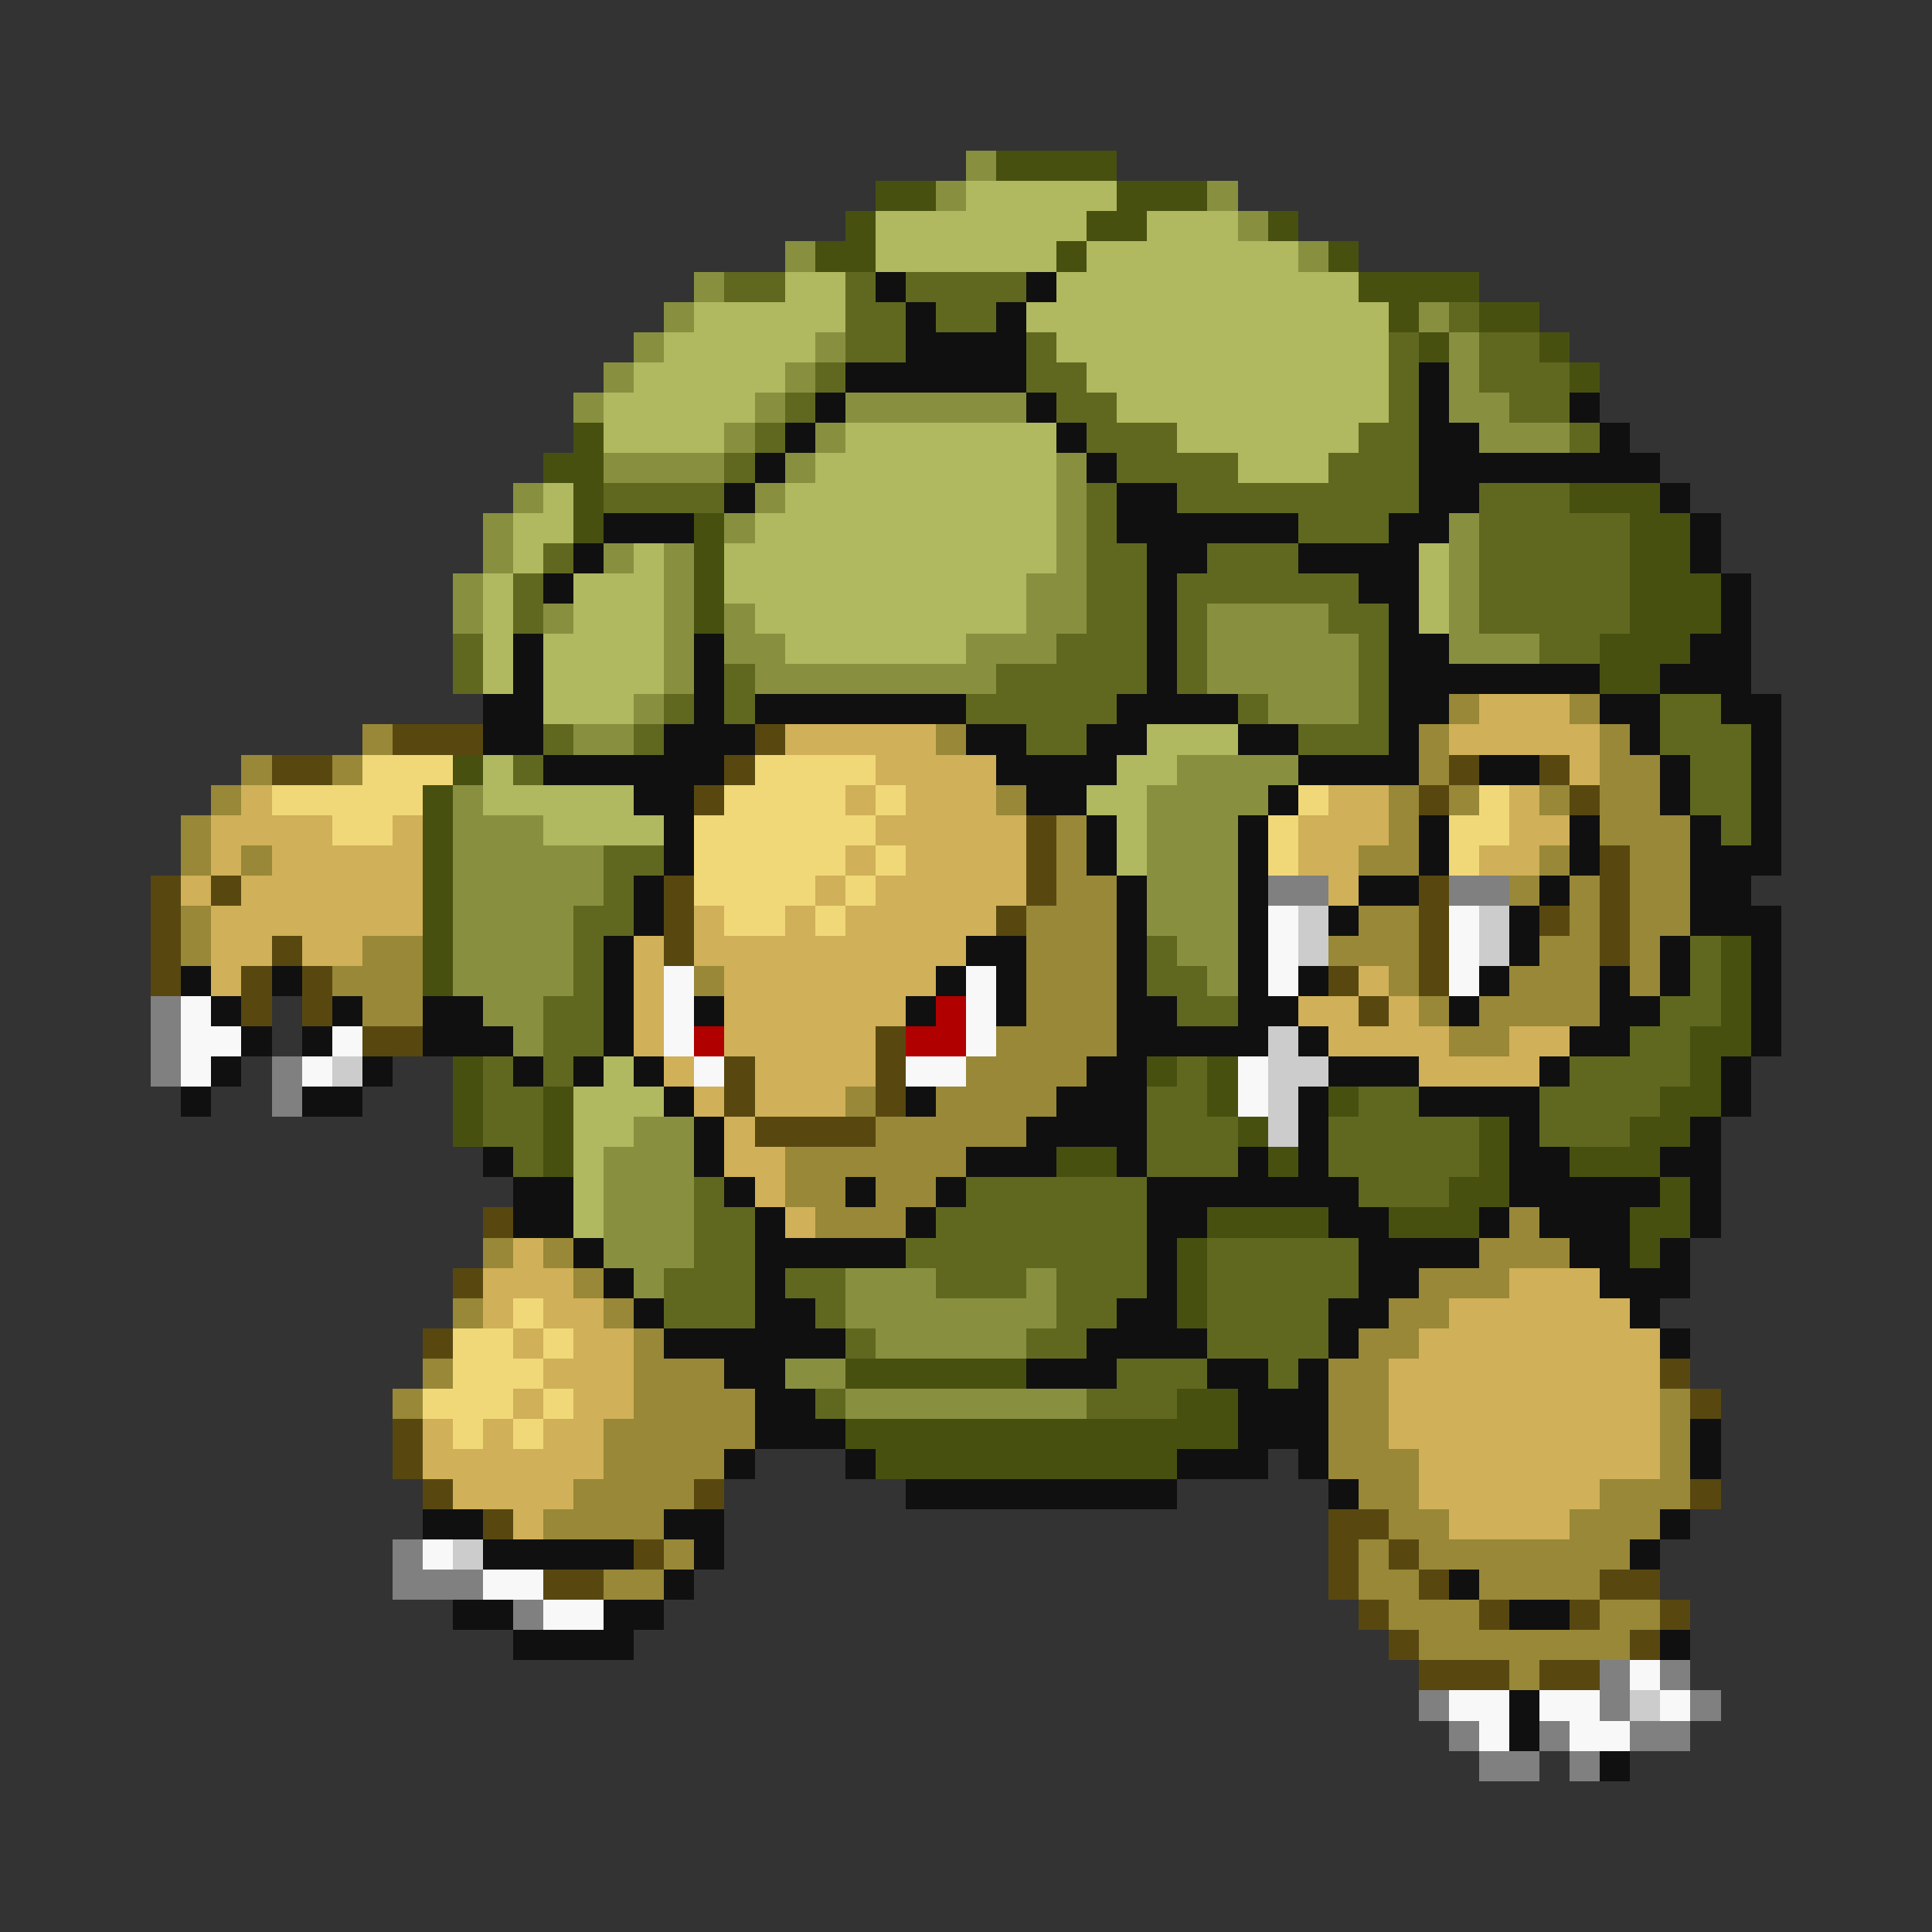 <svg xmlns="http://www.w3.org/2000/svg" viewBox="0 -0.5 64 64" shape-rendering="crispEdges">
<rect x="0" y="-0.5" width="64" height="64" fill="#333333" stroke="none"/>
<path stroke="#889040" d="M32 5h1M31 6h1M40 6h1M41 7h1M26 8h1M43 8h1M23 9h1M22 10h1M47 10h1M21 11h1M27 11h1M48 11h1M20 12h1M26 12h1M48 12h1M19 13h1M25 13h1M28 13h6M48 13h2M24 14h1M27 14h1M49 14h3M20 15h4M26 15h1M35 15h1M17 16h1M25 16h1M35 16h1M16 17h1M24 17h1M35 17h1M48 17h1M16 18h1M20 18h1M22 18h1M35 18h1M48 18h1M15 19h1M22 19h1M34 19h2M48 19h1M15 20h1M18 20h1M22 20h1M24 20h1M34 20h2M40 20h4M48 20h1M22 21h1M24 21h2M32 21h3M40 21h5M48 21h3M22 22h1M25 22h8M40 22h5M21 23h1M42 23h3M19 24h2M39 25h4M15 26h1M38 26h4M15 27h3M38 27h3M15 28h5M38 28h3M15 29h5M38 29h3M15 30h4M38 30h3M15 31h4M39 31h2M15 32h4M40 32h1M16 33h2M17 34h1M21 37h2M20 38h3M20 39h3M20 40h3M20 41h3M21 42h1M28 42h3M34 42h1M28 43h7M29 44h5M26 45h2M28 46h8" />
<path stroke="#485010" d="M33 5h4M29 6h2M37 6h3M28 7h1M36 7h2M42 7h1M27 8h2M35 8h1M44 8h1M45 9h4M46 10h1M49 10h2M47 11h1M51 11h1M52 12h1M19 14h1M18 15h2M19 16h1M52 16h3M19 17h1M23 17h1M54 17h2M23 18h1M54 18h2M23 19h1M54 19h3M23 20h1M54 20h3M53 21h3M53 22h2M15 25h1M14 26h1M14 27h1M14 28h1M14 29h1M14 30h1M14 31h1M57 31h1M14 32h1M57 32h1M57 33h1M56 34h2M15 35h1M38 35h1M40 35h1M56 35h1M15 36h1M18 36h1M40 36h1M44 36h1M55 36h2M15 37h1M18 37h1M41 37h1M49 37h1M54 37h2M18 38h1M35 38h2M42 38h1M49 38h1M52 38h3M48 39h2M55 39h1M40 40h4M46 40h3M54 40h2M39 41h1M54 41h1M39 42h1M39 43h1M28 45h6M39 46h2M28 47h13M29 48h10" />
<path stroke="#b0b860" d="M32 6h5M29 7h7M38 7h3M29 8h6M36 8h7M26 9h2M35 9h10M23 10h5M34 10h12M22 11h5M35 11h11M21 12h5M36 12h10M20 13h5M37 13h9M20 14h4M28 14h7M39 14h6M27 15h8M41 15h3M18 16h1M26 16h9M17 17h2M25 17h10M17 18h1M21 18h1M24 18h11M47 18h1M16 19h1M19 19h3M24 19h10M47 19h1M16 20h1M19 20h3M25 20h9M47 20h1M16 21h1M18 21h4M26 21h6M16 22h1M18 22h4M18 23h3M38 24h3M16 25h1M37 25h2M16 26h5M36 26h2M18 27h4M37 27h1M37 28h1M20 35h1M19 36h3M19 37h2M19 38h1M19 39h1M19 40h1" />
<path stroke="#606820" d="M24 9h2M28 9h1M30 9h4M28 10h2M31 10h2M48 10h1M28 11h2M34 11h1M46 11h1M49 11h2M27 12h1M34 12h2M46 12h1M49 12h3M26 13h1M35 13h2M46 13h1M50 13h2M25 14h1M36 14h3M45 14h2M52 14h1M24 15h1M37 15h4M44 15h3M20 16h4M36 16h1M39 16h8M49 16h3M36 17h1M43 17h3M49 17h5M18 18h1M36 18h2M40 18h3M49 18h5M17 19h1M36 19h2M39 19h6M49 19h5M17 20h1M36 20h2M39 20h1M44 20h2M49 20h5M15 21h1M35 21h3M39 21h1M45 21h1M51 21h2M15 22h1M24 22h1M33 22h5M39 22h1M45 22h1M22 23h1M24 23h1M32 23h5M41 23h1M45 23h1M55 23h2M18 24h1M21 24h1M34 24h2M43 24h3M55 24h3M17 25h1M56 25h2M56 26h2M57 27h1M20 28h2M20 29h1M19 30h2M19 31h1M38 31h1M56 31h1M19 32h1M38 32h2M56 32h1M18 33h2M39 33h2M55 33h2M18 34h2M54 34h2M16 35h1M18 35h1M39 35h1M52 35h4M16 36h2M38 36h2M45 36h2M51 36h4M16 37h2M38 37h3M44 37h5M51 37h3M17 38h1M38 38h3M44 38h5M23 39h1M32 39h6M45 39h3M23 40h2M31 40h7M23 41h2M30 41h8M40 41h5M22 42h3M26 42h2M31 42h3M35 42h3M40 42h5M22 43h3M27 43h1M35 43h2M40 43h4M28 44h1M34 44h2M40 44h4M37 45h3M42 45h1M27 46h1M36 46h3" />
<path stroke="#101010" d="M29 9h1M34 9h1M30 10h1M33 10h1M30 11h4M28 12h6M47 12h1M27 13h1M34 13h1M47 13h1M52 13h1M26 14h1M35 14h1M47 14h2M53 14h1M25 15h1M36 15h1M47 15h8M24 16h1M37 16h2M47 16h2M55 16h1M20 17h3M37 17h6M46 17h2M56 17h1M19 18h1M38 18h2M43 18h4M56 18h1M18 19h1M38 19h1M45 19h2M57 19h1M38 20h1M46 20h1M57 20h1M17 21h1M23 21h1M38 21h1M46 21h2M56 21h2M17 22h1M23 22h1M38 22h1M46 22h7M55 22h3M16 23h2M23 23h1M25 23h7M37 23h4M46 23h2M53 23h2M57 23h2M16 24h2M22 24h3M32 24h2M36 24h2M41 24h2M46 24h1M54 24h1M58 24h1M18 25h6M33 25h4M43 25h4M49 25h2M55 25h1M58 25h1M21 26h2M34 26h2M42 26h1M55 26h1M58 26h1M22 27h1M36 27h1M41 27h1M47 27h1M52 27h1M56 27h1M58 27h1M22 28h1M36 28h1M41 28h1M47 28h1M52 28h1M56 28h3M21 29h1M37 29h1M41 29h1M45 29h2M51 29h1M56 29h2M21 30h1M37 30h1M41 30h1M44 30h1M50 30h1M56 30h3M20 31h1M32 31h2M37 31h1M41 31h1M50 31h1M55 31h1M58 31h1M6 32h1M9 32h1M20 32h1M31 32h1M33 32h1M37 32h1M41 32h1M43 32h1M49 32h1M53 32h1M55 32h1M58 32h1M7 33h1M11 33h1M14 33h2M20 33h1M23 33h1M30 33h1M33 33h1M37 33h2M41 33h2M48 33h1M53 33h2M58 33h1M8 34h1M10 34h1M14 34h3M20 34h1M37 34h5M43 34h1M52 34h2M58 34h1M7 35h1M12 35h1M17 35h1M19 35h1M21 35h1M36 35h2M44 35h3M51 35h1M57 35h1M6 36h1M10 36h2M22 36h1M30 36h1M35 36h3M43 36h1M47 36h4M57 36h1M23 37h1M34 37h4M43 37h1M50 37h1M56 37h1M16 38h1M23 38h1M32 38h3M37 38h1M41 38h1M43 38h1M50 38h2M55 38h2M17 39h2M24 39h1M28 39h1M31 39h1M38 39h7M50 39h5M56 39h1M17 40h2M25 40h1M30 40h1M38 40h2M44 40h2M49 40h1M51 40h3M56 40h1M19 41h1M25 41h5M38 41h1M45 41h4M52 41h2M55 41h1M20 42h1M25 42h1M38 42h1M45 42h2M53 42h3M21 43h1M25 43h2M37 43h2M44 43h2M54 43h1M22 44h6M36 44h4M44 44h1M55 44h1M24 45h2M34 45h3M40 45h2M43 45h1M25 46h2M41 46h3M25 47h3M41 47h3M56 47h1M24 48h1M28 48h1M39 48h3M43 48h1M56 48h1M30 49h9M44 49h1M14 50h2M22 50h2M55 50h1M16 51h5M23 51h1M54 51h1M22 52h1M48 52h1M15 53h2M20 53h2M50 53h2M17 54h4M55 54h1M50 56h1M50 57h1M53 58h1" />
<path stroke="#988838" d="M48 23h1M52 23h1M12 24h1M31 24h1M47 24h1M53 24h1M8 25h1M11 25h1M47 25h1M53 25h2M7 26h1M33 26h1M46 26h1M48 26h1M51 26h1M53 26h2M6 27h1M35 27h1M46 27h1M53 27h3M6 28h1M8 28h1M35 28h1M45 28h2M51 28h1M54 28h2M35 29h2M50 29h1M52 29h1M54 29h2M6 30h1M34 30h3M45 30h2M52 30h1M54 30h2M6 31h1M12 31h2M34 31h3M44 31h3M51 31h2M54 31h1M11 32h3M23 32h1M34 32h3M46 32h1M50 32h3M54 32h1M12 33h2M34 33h3M47 33h1M49 33h4M33 34h4M48 34h2M32 35h4M28 36h1M31 36h4M29 37h5M26 38h6M26 39h2M29 39h2M27 40h3M50 40h1M16 41h1M18 41h1M49 41h3M19 42h1M47 42h3M15 43h1M20 43h1M46 43h2M21 44h1M45 44h2M14 45h1M21 45h3M44 45h2M13 46h1M21 46h4M44 46h2M55 46h1M20 47h5M44 47h2M55 47h1M20 48h4M44 48h3M55 48h1M19 49h4M45 49h2M53 49h3M18 50h4M46 50h2M52 50h3M22 51h1M45 51h1M47 51h7M20 52h2M45 52h2M49 52h4M46 53h3M53 53h2M47 54h7M50 55h1" />
<path stroke="#d0b058" d="M49 23h3M26 24h5M48 24h5M29 25h4M52 25h1M8 26h1M28 26h1M30 26h3M44 26h2M50 26h1M7 27h4M13 27h1M29 27h5M43 27h3M50 27h2M7 28h1M9 28h5M28 28h1M30 28h4M43 28h2M49 28h2M6 29h1M8 29h6M27 29h1M29 29h5M44 29h1M7 30h7M23 30h1M26 30h1M28 30h5M7 31h2M10 31h2M21 31h1M23 31h9M7 32h1M21 32h1M24 32h7M45 32h1M21 33h1M24 33h6M43 33h2M46 33h1M21 34h1M24 34h5M44 34h4M50 34h2M22 35h1M25 35h4M47 35h4M23 36h1M25 36h3M24 37h1M24 38h2M25 39h1M26 40h1M17 41h1M16 42h3M50 42h3M16 43h1M18 43h2M48 43h6M17 44h1M19 44h2M47 44h8M18 45h3M46 45h9M17 46h1M19 46h2M46 46h9M14 47h1M16 47h1M18 47h2M46 47h9M14 48h6M47 48h8M15 49h4M47 49h6M17 50h1M48 50h4" />
<path stroke="#584810" d="M13 24h3M25 24h1M9 25h2M24 25h1M48 25h1M51 25h1M23 26h1M47 26h1M52 26h1M34 27h1M34 28h1M53 28h1M5 29h1M7 29h1M22 29h1M34 29h1M47 29h1M53 29h1M5 30h1M22 30h1M33 30h1M47 30h1M51 30h1M53 30h1M5 31h1M9 31h1M22 31h1M47 31h1M53 31h1M5 32h1M8 32h1M10 32h1M44 32h1M47 32h1M8 33h1M10 33h1M45 33h1M12 34h2M29 34h1M24 35h1M29 35h1M24 36h1M29 36h1M25 37h4M16 40h1M15 42h1M14 44h1M55 45h1M56 46h1M13 47h1M13 48h1M14 49h1M23 49h1M56 49h1M16 50h1M44 50h2M21 51h1M44 51h1M46 51h1M18 52h2M44 52h1M47 52h1M53 52h2M45 53h1M49 53h1M52 53h1M55 53h1M46 54h1M54 54h1M47 55h3M51 55h2" />
<path stroke="#f0d878" d="M12 25h3M25 25h4M9 26h5M24 26h4M29 26h1M43 26h1M49 26h1M11 27h2M23 27h6M42 27h1M48 27h2M23 28h5M29 28h1M42 28h1M48 28h1M23 29h4M28 29h1M24 30h2M27 30h1M17 43h1M15 44h2M18 44h1M15 45h3M14 46h3M18 46h1M15 47h1M17 47h1" />
<path stroke="#808080" d="M42 29h2M48 29h2M5 33h1M5 34h1M5 35h1M9 35h1M9 36h1M13 51h1M13 52h3M17 53h1M53 55h1M55 55h1M47 56h1M53 56h1M56 56h1M48 57h1M51 57h1M54 57h2M49 58h2M52 58h1" />
<path stroke="#f8f8f8" d="M42 30h1M48 30h1M42 31h1M48 31h1M22 32h1M32 32h1M42 32h1M48 32h1M6 33h1M22 33h1M32 33h1M6 34h2M11 34h1M22 34h1M32 34h1M6 35h1M10 35h1M23 35h1M30 35h2M41 35h1M41 36h1M14 51h1M16 52h2M18 53h2M54 55h1M48 56h2M51 56h2M55 56h1M49 57h1M52 57h2" />
<path stroke="#cccccc" d="M43 30h1M49 30h1M43 31h1M49 31h1M42 34h1M11 35h1M42 35h2M42 36h1M42 37h1M15 51h1M54 56h1" />
<path stroke="#b00000" d="M31 33h1M23 34h1M30 34h2" />
</svg>